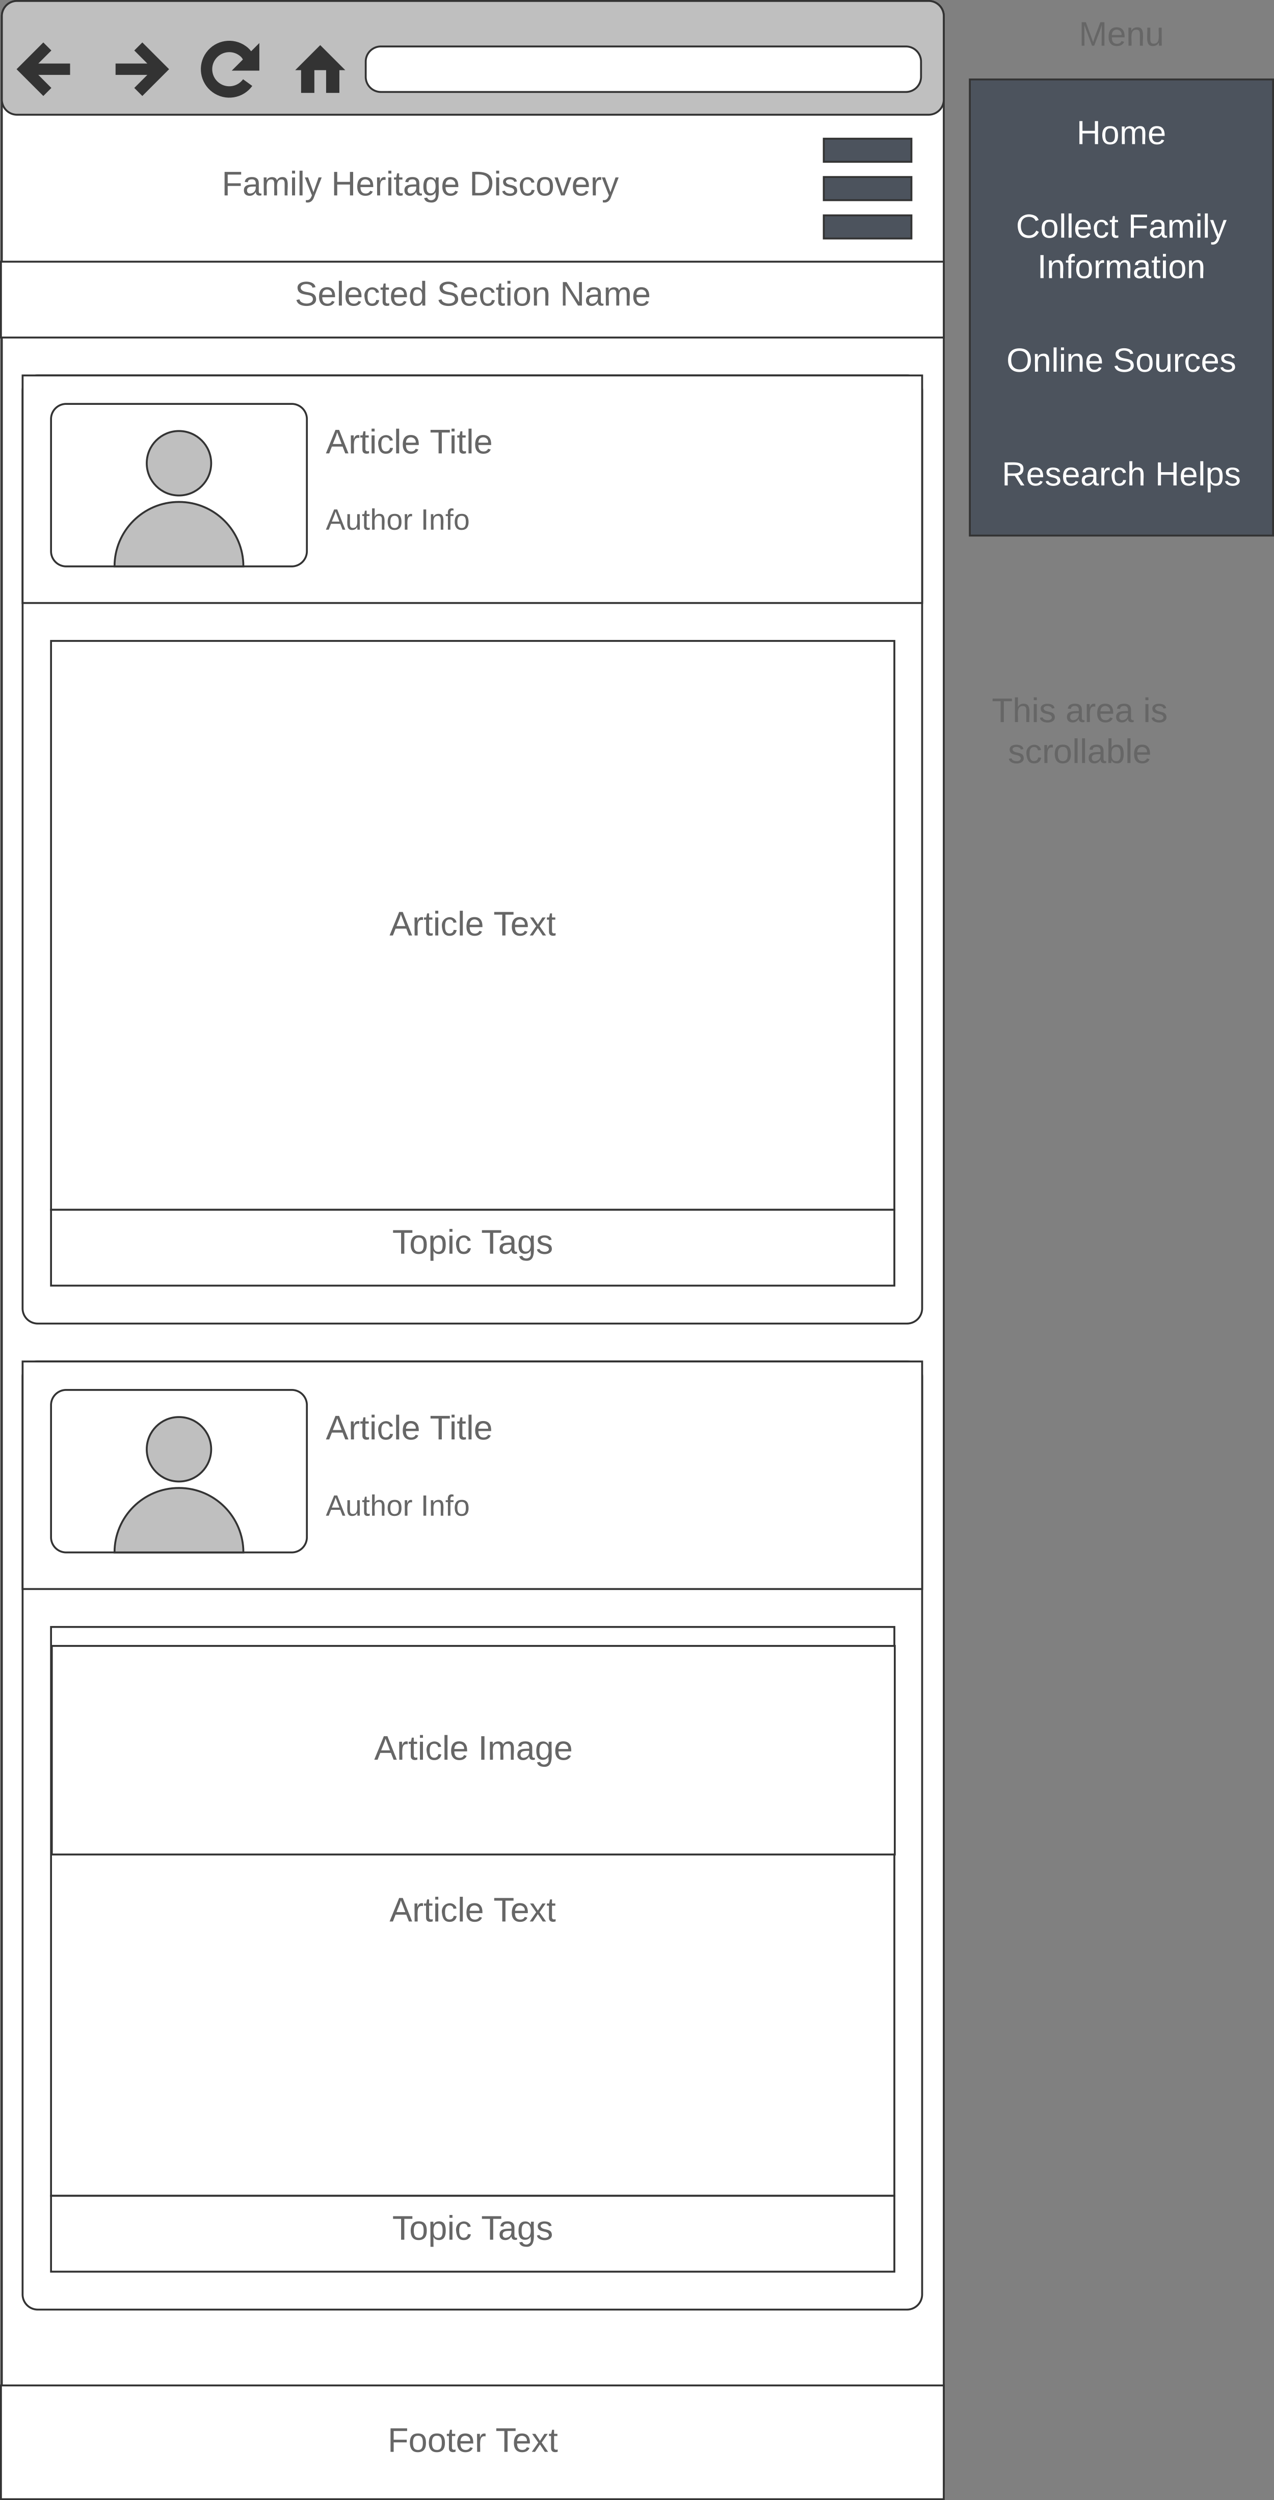 <svg xmlns="http://www.w3.org/2000/svg" xmlns:xlink="http://www.w3.org/1999/xlink" xmlns:lucid="lucid" width="672.25" height="1318.5"><rect width="100%" height="100%" fill="#808080" stroke="none"/><g transform="translate(-188.25 -202)" lucid:page-tab-id="0_0"><path d="M189.23 210.5a8 8 0 0 1 8-8h481.02a8 8 0 0 1 8 8V1512a8 8 0 0 1-8 8H197.23a8 8 0 0 1-8-8z" stroke="#333" fill="#fff"/><path d="M189.23 210.5a8 8 0 0 1 8-8h481.02a8 8 0 0 1 8 8v44a8 8 0 0 1-8 8H197.23a8 8 0 0 1-8-8z" stroke="#333" fill="#bfbfbf"/><path d="M381.23 234.5a8 8 0 0 1 8-8h277.02a8 8 0 0 1 8 8v8a8 8 0 0 1-8 8H389.23a8 8 0 0 1-8-8z" stroke="#333" fill="#fff"/><path d="M213.23 226.5l-12 12 12 12m-12-12h24M261.23 226.5l12 12-12 12m-12-12h24M321.23 238.5c-1.4-6.23-2.8-8.15-4.95-9.7-5.36-3.9-12.86-2.72-16.76 2.65-3.9 5.36-2.7 12.86 2.66 16.76 5.36 3.9 12.86 2.72 16.76-2.65" stroke="#333" stroke-width="6" fill="none"/><path d="M324.35 226.5v12h-12z" stroke="#333" stroke-width="1.5" fill="#333"/><path d="M345.23 238.5l12-12 12 12h-2.4v12h-6v-12h-7.2v12h-6v-12z" stroke="#333" fill="#333"/><path d="M622.93 275.14h46.25v12.2h-46.25zM622.93 295.35h46.25v12.22h-46.25zM622.93 315.57h46.25v12.2h-46.25zM700 243.9h160v240.55H700z" stroke="#333" fill="#4c535d"/><path d="M700 252.45a8 8 0 0 1 8-8h144a8 8 0 0 1 8 8v44a8 8 0 0 1-8 8H708a8 8 0 0 1-8-8z" fill="none"/><use xlink:href="#a" transform="matrix(1,0,0,1,700,244.446) translate(56.346 33.556)"/><path d="M700 312.45a8 8 0 0 1 8-8h144a8 8 0 0 1 8 8v44a8 8 0 0 1-8 8H708a8 8 0 0 1-8-8z" fill="none"/><use xlink:href="#b" transform="matrix(1,0,0,1,700,304.446) translate(24.37 22.889)"/><use xlink:href="#c" transform="matrix(1,0,0,1,700,304.446) translate(83.481 22.889)"/><use xlink:href="#d" transform="matrix(1,0,0,1,700,304.446) translate(35.63 44.222)"/><path d="M700 372.45a8 8 0 0 1 8-8h144a8 8 0 0 1 8 8v44a8 8 0 0 1-8 8H708a8 8 0 0 1-8-8z" fill="none"/><use xlink:href="#e" transform="matrix(1,0,0,1,700,364.446) translate(19.333 33.556)"/><use xlink:href="#f" transform="matrix(1,0,0,1,700,364.446) translate(75.531 33.556)"/><path d="M700 432.45a8 8 0 0 1 8-8h144a8 8 0 0 1 8 8v44a8 8 0 0 1-8 8H708a8 8 0 0 1-8-8z" fill="none"/><use xlink:href="#g" transform="matrix(1,0,0,1,700,424.446) translate(16.889 33.556)"/><use xlink:href="#h" transform="matrix(1,0,0,1,700,424.446) translate(97.778 33.556)"/><path d="M700 210.5a8 8 0 0 1 8-8h144a8 8 0 0 1 8 8v24a8 8 0 0 1-8 8H708a8 8 0 0 1-8-8z" fill="none"/><use xlink:href="#i" transform="matrix(1,0,0,1,700,202.5) translate(57.525 23.6)"/><path d="M220 279.46a8 8 0 0 1 8-8h364a8 8 0 0 1 8 8v44a8 8 0 0 1-8 8H228a8 8 0 0 1-8-8z" fill="none"/><use xlink:href="#j" transform="matrix(1,0,0,1,220,271.461) translate(85.25 33.6)"/><use xlink:href="#k" transform="matrix(1,0,0,1,220,271.461) translate(143.05 33.6)"/><use xlink:href="#l" transform="matrix(1,0,0,1,220,271.461) translate(215.9 33.6)"/><path d="M188.75 340h497.5v40h-497.5z" stroke="#333" fill="#fff"/><use xlink:href="#m" transform="matrix(1,0,0,1,193.75,345) translate(150.1 18.15)"/><use xlink:href="#n" transform="matrix(1,0,0,1,193.75,345) translate(225.05 18.15)"/><use xlink:href="#o" transform="matrix(1,0,0,1,193.75,345) translate(290 18.15)"/><path d="M700 568a8 8 0 0 1 8-8h99.48a8 8 0 0 1 8 8v44a8 8 0 0 1-8 8H708a8 8 0 0 1-8-8z" fill="none"/><use xlink:href="#p" transform="matrix(1,0,0,1,700,560) translate(11.6 22.8)"/><use xlink:href="#q" transform="matrix(1,0,0,1,700,560) translate(50.5 22.8)"/><use xlink:href="#r" transform="matrix(1,0,0,1,700,560) translate(91.45 22.8)"/><use xlink:href="#s" transform="matrix(1,0,0,1,700,560) translate(20.1 44.4)"/><path d="M200.18 408a8 8 0 0 1 8-8h458.65a8 8 0 0 1 8 8v484a8 8 0 0 1-8 8H208.17a8 8 0 0 1-8-8z" stroke="#333" fill="#fff"/><path d="M200.18 400h474.65v120H200.17z" stroke="#333" fill="#fff"/><path d="M215.18 423a8 8 0 0 1 8-8h119a8 8 0 0 1 8 8v69.7a8 8 0 0 1-8 8h-119a8 8 0 0 1-8-8z" stroke="#333" fill="#fff"/><path d="M248.68 500.7c0-18.76 15.22-34 34-34 18.77 0 34 15.24 34 34zm51-54.4c0 9.4-7.62 17-17 17-9.4 0-17-7.6-17-17 0-9.38 7.6-17 17-17 9.38 0 17 7.63 17 17z" stroke="#333" fill="#bfbfbf"/><path d="M360.18 423a8 8 0 0 1 8-8h284a8 8 0 0 1 8 8v29a8 8 0 0 1-8 8h-284a8 8 0 0 1-8-8z" fill="none"/><use xlink:href="#t" transform="matrix(1,0,0,1,360.175,415) translate(0 26.1)"/><use xlink:href="#u" transform="matrix(1,0,0,1,360.175,415) translate(54.85 26.1)"/><path d="M360.18 463.7a8 8 0 0 1 8-8h284a8 8 0 0 1 8 8v29a8 8 0 0 1-8 8h-284a8 8 0 0 1-8-8z" fill="none"/><use xlink:href="#v" transform="matrix(1,0,0,1,360.175,455.714) translate(0 25.611)"/><use xlink:href="#w" transform="matrix(1,0,0,1,360.175,455.714) translate(50.08 25.611)"/><path d="M215.18 540h445v300h-445z" stroke="#333" fill="#fff"/><use xlink:href="#t" transform="matrix(1,0,0,1,220.175,545) translate(173.6 150.338)"/><use xlink:href="#x" transform="matrix(1,0,0,1,220.175,545) translate(228.45 150.338)"/><path d="M215.18 840h445v40h-445z" stroke="#333" fill="#fff"/><use xlink:href="#y" transform="matrix(1,0,0,1,220.175,845) translate(175.075 18.15)"/><use xlink:href="#z" transform="matrix(1,0,0,1,220.175,845) translate(221.975 18.15)"/><path d="M188.75 1460h497.5v60h-497.5z" stroke="#333" fill="#fff"/><use xlink:href="#A" transform="matrix(1,0,0,1,193.75,1465) translate(199.075 30.025)"/><use xlink:href="#x" transform="matrix(1,0,0,1,193.75,1465) translate(255.975 30.025)"/><path d="M200.18 928a8 8 0 0 1 8-8h458.65a8 8 0 0 1 8 8v484a8 8 0 0 1-8 8H208.17a8 8 0 0 1-8-8z" stroke="#333" fill="#fff"/><path d="M200.18 920h474.65v120H200.17z" stroke="#333" fill="#fff"/><path d="M215.18 943a8 8 0 0 1 8-8h119a8 8 0 0 1 8 8v69.7a8 8 0 0 1-8 8h-119a8 8 0 0 1-8-8z" stroke="#333" fill="#fff"/><path d="M248.68 1020.7c0-18.76 15.22-34 34-34 18.77 0 34 15.24 34 34zm51-54.4c0 9.4-7.62 17-17 17-9.4 0-17-7.6-17-17 0-9.38 7.6-17 17-17 9.38 0 17 7.63 17 17z" stroke="#333" fill="#bfbfbf"/><path d="M360.18 943a8 8 0 0 1 8-8h284a8 8 0 0 1 8 8v29a8 8 0 0 1-8 8h-284a8 8 0 0 1-8-8z" fill="none"/><g><use xlink:href="#t" transform="matrix(1,0,0,1,360.175,935) translate(0 26.1)"/><use xlink:href="#u" transform="matrix(1,0,0,1,360.175,935) translate(54.85 26.1)"/></g><path d="M360.18 983.7a8 8 0 0 1 8-8h284a8 8 0 0 1 8 8v29a8 8 0 0 1-8 8h-284a8 8 0 0 1-8-8z" fill="none"/><g><use xlink:href="#v" transform="matrix(1,0,0,1,360.175,975.714) translate(0 25.611)"/><use xlink:href="#w" transform="matrix(1,0,0,1,360.175,975.714) translate(50.08 25.611)"/></g><path d="M215.18 1060h445v300h-445z" stroke="#333" fill="#fff"/><g><use xlink:href="#t" transform="matrix(1,0,0,1,220.175,1065) translate(173.6 150.338)"/><use xlink:href="#x" transform="matrix(1,0,0,1,220.175,1065) translate(228.45 150.338)"/></g><path d="M215.18 1360h445v40h-445z" stroke="#333" fill="#fff"/><g><use xlink:href="#y" transform="matrix(1,0,0,1,220.175,1365) translate(175.075 18.15)"/><use xlink:href="#z" transform="matrix(1,0,0,1,220.175,1365) translate(221.975 18.15)"/></g><path d="M215.6 1070h444.8v110H215.6z" stroke="#333" fill="#fff"/><g><use xlink:href="#t" transform="matrix(1,0,0,1,220.589,1075) translate(165.1 55.025)"/><use xlink:href="#B" transform="matrix(1,0,0,1,220.589,1075) translate(219.95 55.025)"/></g><defs><path fill="#fff" d="M197 0v-115H63V0H30v-248h33v105h134v-105h34V0h-34" id="C"/><path fill="#fff" d="M100-194c62-1 85 37 85 99 1 63-27 99-86 99S16-35 15-95c0-66 28-99 85-99zM99-20c44 1 53-31 53-75 0-43-8-75-51-75s-53 32-53 75 10 74 51 75" id="D"/><path fill="#fff" d="M210-169c-67 3-38 105-44 169h-31v-121c0-29-5-50-35-48C34-165 62-65 56 0H25l-1-190h30c1 10-1 24 2 32 10-44 99-50 107 0 11-21 27-35 58-36 85-2 47 119 55 194h-31v-121c0-29-5-49-35-48" id="E"/><path fill="#fff" d="M100-194c63 0 86 42 84 106H49c0 40 14 67 53 68 26 1 43-12 49-29l28 8c-11 28-37 45-77 45C44 4 14-33 15-96c1-61 26-98 85-98zm52 81c6-60-76-77-97-28-3 7-6 17-6 28h103" id="F"/><g id="a"><use transform="matrix(0.049,0,0,0.049,0,0)" xlink:href="#C"/><use transform="matrix(0.049,0,0,0.049,12.79,0)" xlink:href="#D"/><use transform="matrix(0.049,0,0,0.049,22.667,0)" xlink:href="#E"/><use transform="matrix(0.049,0,0,0.049,37.432,0)" xlink:href="#F"/></g><path fill="#fff" d="M212-179c-10-28-35-45-73-45-59 0-87 40-87 99 0 60 29 101 89 101 43 0 62-24 78-52l27 14C228-24 195 4 139 4 59 4 22-46 18-125c-6-104 99-153 187-111 19 9 31 26 39 46" id="G"/><path fill="#fff" d="M24 0v-261h32V0H24" id="H"/><path fill="#fff" d="M96-169c-40 0-48 33-48 73s9 75 48 75c24 0 41-14 43-38l32 2c-6 37-31 61-74 61-59 0-76-41-82-99-10-93 101-131 147-64 4 7 5 14 7 22l-32 3c-4-21-16-35-41-35" id="I"/><path fill="#fff" d="M59-47c-2 24 18 29 38 22v24C64 9 27 4 27-40v-127H5v-23h24l9-43h21v43h35v23H59v120" id="J"/><g id="b"><use transform="matrix(0.049,0,0,0.049,0,0)" xlink:href="#G"/><use transform="matrix(0.049,0,0,0.049,12.79,0)" xlink:href="#D"/><use transform="matrix(0.049,0,0,0.049,22.667,0)" xlink:href="#H"/><use transform="matrix(0.049,0,0,0.049,26.568,0)" xlink:href="#H"/><use transform="matrix(0.049,0,0,0.049,30.469,0)" xlink:href="#F"/><use transform="matrix(0.049,0,0,0.049,40.346,0)" xlink:href="#I"/><use transform="matrix(0.049,0,0,0.049,49.235,0)" xlink:href="#J"/></g><path fill="#fff" d="M63-220v92h138v28H63V0H30v-248h175v28H63" id="K"/><path fill="#fff" d="M141-36C126-15 110 5 73 4 37 3 15-17 15-53c-1-64 63-63 125-63 3-35-9-54-41-54-24 1-41 7-42 31l-33-3c5-37 33-52 76-52 45 0 72 20 72 64v82c-1 20 7 32 28 27v20c-31 9-61-2-59-35zM48-53c0 20 12 33 32 33 41-3 63-29 60-74-43 2-92-5-92 41" id="L"/><path fill="#fff" d="M24-231v-30h32v30H24zM24 0v-190h32V0H24" id="M"/><path fill="#fff" d="M179-190L93 31C79 59 56 82 12 73V49c39 6 53-20 64-50L1-190h34L92-34l54-156h33" id="N"/><g id="c"><use transform="matrix(0.049,0,0,0.049,0,0)" xlink:href="#K"/><use transform="matrix(0.049,0,0,0.049,10.815,0)" xlink:href="#L"/><use transform="matrix(0.049,0,0,0.049,20.691,0)" xlink:href="#E"/><use transform="matrix(0.049,0,0,0.049,35.457,0)" xlink:href="#M"/><use transform="matrix(0.049,0,0,0.049,39.358,0)" xlink:href="#H"/><use transform="matrix(0.049,0,0,0.049,43.259,0)" xlink:href="#N"/></g><path fill="#fff" d="M33 0v-248h34V0H33" id="O"/><path fill="#fff" d="M117-194c89-4 53 116 60 194h-32v-121c0-31-8-49-39-48C34-167 62-67 57 0H25l-1-190h30c1 10-1 24 2 32 11-22 29-35 61-36" id="P"/><path fill="#fff" d="M101-234c-31-9-42 10-38 44h38v23H63V0H32v-167H5v-23h27c-7-52 17-82 69-68v24" id="Q"/><path fill="#fff" d="M114-163C36-179 61-72 57 0H25l-1-190h30c1 12-1 29 2 39 6-27 23-49 58-41v29" id="R"/><g id="d"><use transform="matrix(0.049,0,0,0.049,0,0)" xlink:href="#O"/><use transform="matrix(0.049,0,0,0.049,4.938,0)" xlink:href="#P"/><use transform="matrix(0.049,0,0,0.049,14.815,0)" xlink:href="#Q"/><use transform="matrix(0.049,0,0,0.049,19.753,0)" xlink:href="#D"/><use transform="matrix(0.049,0,0,0.049,29.63,0)" xlink:href="#R"/><use transform="matrix(0.049,0,0,0.049,35.506,0)" xlink:href="#E"/><use transform="matrix(0.049,0,0,0.049,50.272,0)" xlink:href="#L"/><use transform="matrix(0.049,0,0,0.049,60.148,0)" xlink:href="#J"/><use transform="matrix(0.049,0,0,0.049,65.086,0)" xlink:href="#M"/><use transform="matrix(0.049,0,0,0.049,68.988,0)" xlink:href="#D"/><use transform="matrix(0.049,0,0,0.049,78.864,0)" xlink:href="#P"/></g><path fill="#fff" d="M140-251c81 0 123 46 123 126C263-46 219 4 140 4 59 4 17-45 17-125s42-126 123-126zm0 227c63 0 89-41 89-101s-29-99-89-99c-61 0-89 39-89 99S79-25 140-24" id="S"/><g id="e"><use transform="matrix(0.049,0,0,0.049,0,0)" xlink:href="#S"/><use transform="matrix(0.049,0,0,0.049,13.827,0)" xlink:href="#P"/><use transform="matrix(0.049,0,0,0.049,23.704,0)" xlink:href="#H"/><use transform="matrix(0.049,0,0,0.049,27.605,0)" xlink:href="#M"/><use transform="matrix(0.049,0,0,0.049,31.506,0)" xlink:href="#P"/><use transform="matrix(0.049,0,0,0.049,41.383,0)" xlink:href="#F"/></g><path fill="#fff" d="M185-189c-5-48-123-54-124 2 14 75 158 14 163 119 3 78-121 87-175 55-17-10-28-26-33-46l33-7c5 56 141 63 141-1 0-78-155-14-162-118-5-82 145-84 179-34 5 7 8 16 11 25" id="T"/><path fill="#fff" d="M84 4C-5 8 30-112 23-190h32v120c0 31 7 50 39 49 72-2 45-101 50-169h31l1 190h-30c-1-10 1-25-2-33-11 22-28 36-60 37" id="U"/><path fill="#fff" d="M135-143c-3-34-86-38-87 0 15 53 115 12 119 90S17 21 10-45l28-5c4 36 97 45 98 0-10-56-113-15-118-90-4-57 82-63 122-42 12 7 21 19 24 35" id="V"/><g id="f"><use transform="matrix(0.049,0,0,0.049,0,0)" xlink:href="#T"/><use transform="matrix(0.049,0,0,0.049,11.852,0)" xlink:href="#D"/><use transform="matrix(0.049,0,0,0.049,21.728,0)" xlink:href="#U"/><use transform="matrix(0.049,0,0,0.049,31.605,0)" xlink:href="#R"/><use transform="matrix(0.049,0,0,0.049,37.481,0)" xlink:href="#I"/><use transform="matrix(0.049,0,0,0.049,46.37,0)" xlink:href="#F"/><use transform="matrix(0.049,0,0,0.049,56.247,0)" xlink:href="#V"/></g><path fill="#fff" d="M233-177c-1 41-23 64-60 70L243 0h-38l-65-103H63V0H30v-248c88 3 205-21 203 71zM63-129c60-2 137 13 137-47 0-61-80-42-137-45v92" id="W"/><path fill="#fff" d="M106-169C34-169 62-67 57 0H25v-261h32l-1 103c12-21 28-36 61-36 89 0 53 116 60 194h-32v-121c2-32-8-49-39-48" id="X"/><g id="g"><use transform="matrix(0.049,0,0,0.049,0,0)" xlink:href="#W"/><use transform="matrix(0.049,0,0,0.049,12.79,0)" xlink:href="#F"/><use transform="matrix(0.049,0,0,0.049,22.667,0)" xlink:href="#V"/><use transform="matrix(0.049,0,0,0.049,31.556,0)" xlink:href="#F"/><use transform="matrix(0.049,0,0,0.049,41.432,0)" xlink:href="#L"/><use transform="matrix(0.049,0,0,0.049,51.309,0)" xlink:href="#R"/><use transform="matrix(0.049,0,0,0.049,57.185,0)" xlink:href="#I"/><use transform="matrix(0.049,0,0,0.049,66.074,0)" xlink:href="#X"/></g><path fill="#fff" d="M115-194c55 1 70 41 70 98S169 2 115 4C84 4 66-9 55-30l1 105H24l-1-265h31l2 30c10-21 28-34 59-34zm-8 174c40 0 45-34 45-75s-6-73-45-74c-42 0-51 32-51 76 0 43 10 73 51 73" id="Y"/><g id="h"><use transform="matrix(0.049,0,0,0.049,0,0)" xlink:href="#C"/><use transform="matrix(0.049,0,0,0.049,12.79,0)" xlink:href="#F"/><use transform="matrix(0.049,0,0,0.049,22.667,0)" xlink:href="#H"/><use transform="matrix(0.049,0,0,0.049,26.568,0)" xlink:href="#Y"/><use transform="matrix(0.049,0,0,0.049,36.444,0)" xlink:href="#V"/></g><path fill="#666" d="M240 0l2-218c-23 76-54 145-80 218h-23L58-218 59 0H30v-248h44l77 211c21-75 51-140 76-211h43V0h-30" id="Z"/><path fill="#666" d="M100-194c63 0 86 42 84 106H49c0 40 14 67 53 68 26 1 43-12 49-29l28 8c-11 28-37 45-77 45C44 4 14-33 15-96c1-61 26-98 85-98zm52 81c6-60-76-77-97-28-3 7-6 17-6 28h103" id="aa"/><path fill="#666" d="M117-194c89-4 53 116 60 194h-32v-121c0-31-8-49-39-48C34-167 62-67 57 0H25l-1-190h30c1 10-1 24 2 32 11-22 29-35 61-36" id="ab"/><path fill="#666" d="M84 4C-5 8 30-112 23-190h32v120c0 31 7 50 39 49 72-2 45-101 50-169h31l1 190h-30c-1-10 1-25-2-33-11 22-28 36-60 37" id="ac"/><g id="i"><use transform="matrix(0.05,0,0,0.05,0,0)" xlink:href="#Z"/><use transform="matrix(0.05,0,0,0.05,14.95,0)" xlink:href="#aa"/><use transform="matrix(0.05,0,0,0.05,24.95,0)" xlink:href="#ab"/><use transform="matrix(0.05,0,0,0.05,34.95,0)" xlink:href="#ac"/></g><path fill="#666" d="M63-220v92h138v28H63V0H30v-248h175v28H63" id="ad"/><path fill="#666" d="M141-36C126-15 110 5 73 4 37 3 15-17 15-53c-1-64 63-63 125-63 3-35-9-54-41-54-24 1-41 7-42 31l-33-3c5-37 33-52 76-52 45 0 72 20 72 64v82c-1 20 7 32 28 27v20c-31 9-61-2-59-35zM48-53c0 20 12 33 32 33 41-3 63-29 60-74-43 2-92-5-92 41" id="ae"/><path fill="#666" d="M210-169c-67 3-38 105-44 169h-31v-121c0-29-5-50-35-48C34-165 62-65 56 0H25l-1-190h30c1 10-1 24 2 32 10-44 99-50 107 0 11-21 27-35 58-36 85-2 47 119 55 194h-31v-121c0-29-5-49-35-48" id="af"/><path fill="#666" d="M24-231v-30h32v30H24zM24 0v-190h32V0H24" id="ag"/><path fill="#666" d="M24 0v-261h32V0H24" id="ah"/><path fill="#666" d="M179-190L93 31C79 59 56 82 12 73V49c39 6 53-20 64-50L1-190h34L92-34l54-156h33" id="ai"/><g id="j"><use transform="matrix(0.05,0,0,0.05,0,0)" xlink:href="#ad"/><use transform="matrix(0.05,0,0,0.05,10.95,0)" xlink:href="#ae"/><use transform="matrix(0.05,0,0,0.05,20.95,0)" xlink:href="#af"/><use transform="matrix(0.05,0,0,0.05,35.9,0)" xlink:href="#ag"/><use transform="matrix(0.05,0,0,0.05,39.85,0)" xlink:href="#ah"/><use transform="matrix(0.05,0,0,0.05,43.8,0)" xlink:href="#ai"/></g><path fill="#666" d="M197 0v-115H63V0H30v-248h33v105h134v-105h34V0h-34" id="aj"/><path fill="#666" d="M114-163C36-179 61-72 57 0H25l-1-190h30c1 12-1 29 2 39 6-27 23-49 58-41v29" id="ak"/><path fill="#666" d="M59-47c-2 24 18 29 38 22v24C64 9 27 4 27-40v-127H5v-23h24l9-43h21v43h35v23H59v120" id="al"/><path fill="#666" d="M177-190C167-65 218 103 67 71c-23-6-38-20-44-43l32-5c15 47 100 32 89-28v-30C133-14 115 1 83 1 29 1 15-40 15-95c0-56 16-97 71-98 29-1 48 16 59 35 1-10 0-23 2-32h30zM94-22c36 0 50-32 50-73 0-42-14-75-50-75-39 0-46 34-46 75s6 73 46 73" id="am"/><g id="k"><use transform="matrix(0.05,0,0,0.05,0,0)" xlink:href="#aj"/><use transform="matrix(0.05,0,0,0.05,12.95,0)" xlink:href="#aa"/><use transform="matrix(0.05,0,0,0.05,22.95,0)" xlink:href="#ak"/><use transform="matrix(0.05,0,0,0.05,28.9,0)" xlink:href="#ag"/><use transform="matrix(0.05,0,0,0.05,32.85,0)" xlink:href="#al"/><use transform="matrix(0.05,0,0,0.05,37.85,0)" xlink:href="#ae"/><use transform="matrix(0.05,0,0,0.05,47.85,0)" xlink:href="#am"/><use transform="matrix(0.05,0,0,0.05,57.85,0)" xlink:href="#aa"/></g><path fill="#666" d="M30-248c118-7 216 8 213 122C240-48 200 0 122 0H30v-248zM63-27c89 8 146-16 146-99s-60-101-146-95v194" id="an"/><path fill="#666" d="M135-143c-3-34-86-38-87 0 15 53 115 12 119 90S17 21 10-45l28-5c4 36 97 45 98 0-10-56-113-15-118-90-4-57 82-63 122-42 12 7 21 19 24 35" id="ao"/><path fill="#666" d="M96-169c-40 0-48 33-48 73s9 75 48 75c24 0 41-14 43-38l32 2c-6 37-31 61-74 61-59 0-76-41-82-99-10-93 101-131 147-64 4 7 5 14 7 22l-32 3c-4-21-16-35-41-35" id="ap"/><path fill="#666" d="M100-194c62-1 85 37 85 99 1 63-27 99-86 99S16-35 15-95c0-66 28-99 85-99zM99-20c44 1 53-31 53-75 0-43-8-75-51-75s-53 32-53 75 10 74 51 75" id="aq"/><path fill="#666" d="M108 0H70L1-190h34L89-25l56-165h34" id="ar"/><g id="l"><use transform="matrix(0.05,0,0,0.05,0,0)" xlink:href="#an"/><use transform="matrix(0.05,0,0,0.05,12.95,0)" xlink:href="#ag"/><use transform="matrix(0.05,0,0,0.05,16.9,0)" xlink:href="#ao"/><use transform="matrix(0.05,0,0,0.05,25.9,0)" xlink:href="#ap"/><use transform="matrix(0.05,0,0,0.05,34.9,0)" xlink:href="#aq"/><use transform="matrix(0.05,0,0,0.05,44.9,0)" xlink:href="#ar"/><use transform="matrix(0.05,0,0,0.05,53.9,0)" xlink:href="#aa"/><use transform="matrix(0.05,0,0,0.05,63.9,0)" xlink:href="#ak"/><use transform="matrix(0.05,0,0,0.05,69.85,0)" xlink:href="#ai"/></g><path fill="#666" d="M185-189c-5-48-123-54-124 2 14 75 158 14 163 119 3 78-121 87-175 55-17-10-28-26-33-46l33-7c5 56 141 63 141-1 0-78-155-14-162-118-5-82 145-84 179-34 5 7 8 16 11 25" id="as"/><path fill="#666" d="M85-194c31 0 48 13 60 33l-1-100h32l1 261h-30c-2-10 0-23-3-31C134-8 116 4 85 4 32 4 16-35 15-94c0-66 23-100 70-100zm9 24c-40 0-46 34-46 75 0 40 6 74 45 74 42 0 51-32 51-76 0-42-9-74-50-73" id="at"/><g id="m"><use transform="matrix(0.05,0,0,0.05,0,0)" xlink:href="#as"/><use transform="matrix(0.05,0,0,0.05,12,0)" xlink:href="#aa"/><use transform="matrix(0.05,0,0,0.05,22,0)" xlink:href="#ah"/><use transform="matrix(0.05,0,0,0.05,25.95,0)" xlink:href="#aa"/><use transform="matrix(0.05,0,0,0.05,35.95,0)" xlink:href="#ap"/><use transform="matrix(0.05,0,0,0.05,44.95,0)" xlink:href="#al"/><use transform="matrix(0.05,0,0,0.05,49.95,0)" xlink:href="#aa"/><use transform="matrix(0.05,0,0,0.05,59.95,0)" xlink:href="#at"/></g><g id="n"><use transform="matrix(0.05,0,0,0.05,0,0)" xlink:href="#as"/><use transform="matrix(0.05,0,0,0.05,12,0)" xlink:href="#aa"/><use transform="matrix(0.05,0,0,0.05,22,0)" xlink:href="#ap"/><use transform="matrix(0.05,0,0,0.05,31,0)" xlink:href="#al"/><use transform="matrix(0.05,0,0,0.05,36,0)" xlink:href="#ag"/><use transform="matrix(0.05,0,0,0.05,39.95,0)" xlink:href="#aq"/><use transform="matrix(0.05,0,0,0.05,49.95,0)" xlink:href="#ab"/></g><path fill="#666" d="M190 0L58-211 59 0H30v-248h39L202-35l-2-213h31V0h-41" id="au"/><g id="o"><use transform="matrix(0.05,0,0,0.05,0,0)" xlink:href="#au"/><use transform="matrix(0.05,0,0,0.05,12.95,0)" xlink:href="#ae"/><use transform="matrix(0.05,0,0,0.05,22.95,0)" xlink:href="#af"/><use transform="matrix(0.05,0,0,0.05,37.9,0)" xlink:href="#aa"/></g><path fill="#666" d="M127-220V0H93v-220H8v-28h204v28h-85" id="av"/><path fill="#666" d="M106-169C34-169 62-67 57 0H25v-261h32l-1 103c12-21 28-36 61-36 89 0 53 116 60 194h-32v-121c2-32-8-49-39-48" id="aw"/><g id="p"><use transform="matrix(0.05,0,0,0.05,0,0)" xlink:href="#av"/><use transform="matrix(0.05,0,0,0.05,10.95,0)" xlink:href="#aw"/><use transform="matrix(0.05,0,0,0.05,20.95,0)" xlink:href="#ag"/><use transform="matrix(0.05,0,0,0.05,24.9,0)" xlink:href="#ao"/></g><g id="q"><use transform="matrix(0.05,0,0,0.05,0,0)" xlink:href="#ae"/><use transform="matrix(0.05,0,0,0.05,10,0)" xlink:href="#ak"/><use transform="matrix(0.05,0,0,0.05,15.95,0)" xlink:href="#aa"/><use transform="matrix(0.05,0,0,0.05,25.95,0)" xlink:href="#ae"/></g><g id="r"><use transform="matrix(0.05,0,0,0.05,0,0)" xlink:href="#ag"/><use transform="matrix(0.05,0,0,0.05,3.95,0)" xlink:href="#ao"/></g><path fill="#666" d="M115-194c53 0 69 39 70 98 0 66-23 100-70 100C84 3 66-7 56-30L54 0H23l1-261h32v101c10-23 28-34 59-34zm-8 174c40 0 45-34 45-75 0-40-5-75-45-74-42 0-51 32-51 76 0 43 10 73 51 73" id="ax"/><g id="s"><use transform="matrix(0.05,0,0,0.05,0,0)" xlink:href="#ao"/><use transform="matrix(0.05,0,0,0.05,9,0)" xlink:href="#ap"/><use transform="matrix(0.05,0,0,0.05,18,0)" xlink:href="#ak"/><use transform="matrix(0.05,0,0,0.05,23.95,0)" xlink:href="#aq"/><use transform="matrix(0.05,0,0,0.05,33.95,0)" xlink:href="#ah"/><use transform="matrix(0.05,0,0,0.05,37.9,0)" xlink:href="#ah"/><use transform="matrix(0.05,0,0,0.05,41.85,0)" xlink:href="#ae"/><use transform="matrix(0.05,0,0,0.05,51.85,0)" xlink:href="#ax"/><use transform="matrix(0.05,0,0,0.05,61.85,0)" xlink:href="#ah"/><use transform="matrix(0.05,0,0,0.05,65.8,0)" xlink:href="#aa"/></g><path fill="#666" d="M205 0l-28-72H64L36 0H1l101-248h38L239 0h-34zm-38-99l-47-123c-12 45-31 82-46 123h93" id="ay"/><g id="t"><use transform="matrix(0.05,0,0,0.05,0,0)" xlink:href="#ay"/><use transform="matrix(0.05,0,0,0.05,12,0)" xlink:href="#ak"/><use transform="matrix(0.05,0,0,0.05,17.95,0)" xlink:href="#al"/><use transform="matrix(0.05,0,0,0.05,22.95,0)" xlink:href="#ag"/><use transform="matrix(0.05,0,0,0.05,26.9,0)" xlink:href="#ap"/><use transform="matrix(0.05,0,0,0.05,35.9,0)" xlink:href="#ah"/><use transform="matrix(0.05,0,0,0.05,39.85,0)" xlink:href="#aa"/></g><g id="u"><use transform="matrix(0.05,0,0,0.05,0,0)" xlink:href="#av"/><use transform="matrix(0.05,0,0,0.05,10.3,0)" xlink:href="#ag"/><use transform="matrix(0.05,0,0,0.05,14.25,0)" xlink:href="#al"/><use transform="matrix(0.05,0,0,0.05,19.25,0)" xlink:href="#ah"/><use transform="matrix(0.05,0,0,0.05,23.2,0)" xlink:href="#aa"/></g><g id="v"><use transform="matrix(0.043,0,0,0.043,0,0)" xlink:href="#ay"/><use transform="matrix(0.043,0,0,0.043,10.37,0)" xlink:href="#ac"/><use transform="matrix(0.043,0,0,0.043,19.012,0)" xlink:href="#al"/><use transform="matrix(0.043,0,0,0.043,23.333,0)" xlink:href="#aw"/><use transform="matrix(0.043,0,0,0.043,31.975,0)" xlink:href="#aq"/><use transform="matrix(0.043,0,0,0.043,40.617,0)" xlink:href="#ak"/></g><path fill="#666" d="M33 0v-248h34V0H33" id="az"/><path fill="#666" d="M101-234c-31-9-42 10-38 44h38v23H63V0H32v-167H5v-23h27c-7-52 17-82 69-68v24" id="aA"/><g id="w"><use transform="matrix(0.043,0,0,0.043,0,0)" xlink:href="#az"/><use transform="matrix(0.043,0,0,0.043,4.321,0)" xlink:href="#ab"/><use transform="matrix(0.043,0,0,0.043,12.963,0)" xlink:href="#aA"/><use transform="matrix(0.043,0,0,0.043,17.284,0)" xlink:href="#aq"/></g><path fill="#666" d="M141 0L90-78 38 0H4l68-98-65-92h35l48 74 47-74h35l-64 92 68 98h-35" id="aB"/><g id="x"><use transform="matrix(0.05,0,0,0.05,0,0)" xlink:href="#av"/><use transform="matrix(0.05,0,0,0.05,8.95,0)" xlink:href="#aa"/><use transform="matrix(0.05,0,0,0.05,18.95,0)" xlink:href="#aB"/><use transform="matrix(0.05,0,0,0.05,27.95,0)" xlink:href="#al"/></g><path fill="#666" d="M115-194c55 1 70 41 70 98S169 2 115 4C84 4 66-9 55-30l1 105H24l-1-265h31l2 30c10-21 28-34 59-34zm-8 174c40 0 45-34 45-75s-6-73-45-74c-42 0-51 32-51 76 0 43 10 73 51 73" id="aC"/><g id="y"><use transform="matrix(0.05,0,0,0.05,0,0)" xlink:href="#av"/><use transform="matrix(0.05,0,0,0.05,8.95,0)" xlink:href="#aq"/><use transform="matrix(0.05,0,0,0.05,18.95,0)" xlink:href="#aC"/><use transform="matrix(0.05,0,0,0.05,28.95,0)" xlink:href="#ag"/><use transform="matrix(0.05,0,0,0.05,32.9,0)" xlink:href="#ap"/></g><g id="z"><use transform="matrix(0.05,0,0,0.05,0,0)" xlink:href="#av"/><use transform="matrix(0.05,0,0,0.05,8.95,0)" xlink:href="#ae"/><use transform="matrix(0.05,0,0,0.05,18.95,0)" xlink:href="#am"/><use transform="matrix(0.05,0,0,0.05,28.95,0)" xlink:href="#ao"/></g><g id="A"><use transform="matrix(0.05,0,0,0.05,0,0)" xlink:href="#ad"/><use transform="matrix(0.05,0,0,0.05,10.95,0)" xlink:href="#aq"/><use transform="matrix(0.05,0,0,0.05,20.95,0)" xlink:href="#aq"/><use transform="matrix(0.05,0,0,0.05,30.95,0)" xlink:href="#al"/><use transform="matrix(0.05,0,0,0.05,35.95,0)" xlink:href="#aa"/><use transform="matrix(0.05,0,0,0.05,45.95,0)" xlink:href="#ak"/></g><g id="B"><use transform="matrix(0.05,0,0,0.05,0,0)" xlink:href="#az"/><use transform="matrix(0.05,0,0,0.05,5,0)" xlink:href="#af"/><use transform="matrix(0.05,0,0,0.05,19.95,0)" xlink:href="#ae"/><use transform="matrix(0.05,0,0,0.05,29.95,0)" xlink:href="#am"/><use transform="matrix(0.05,0,0,0.05,39.95,0)" xlink:href="#aa"/></g></defs></g></svg>